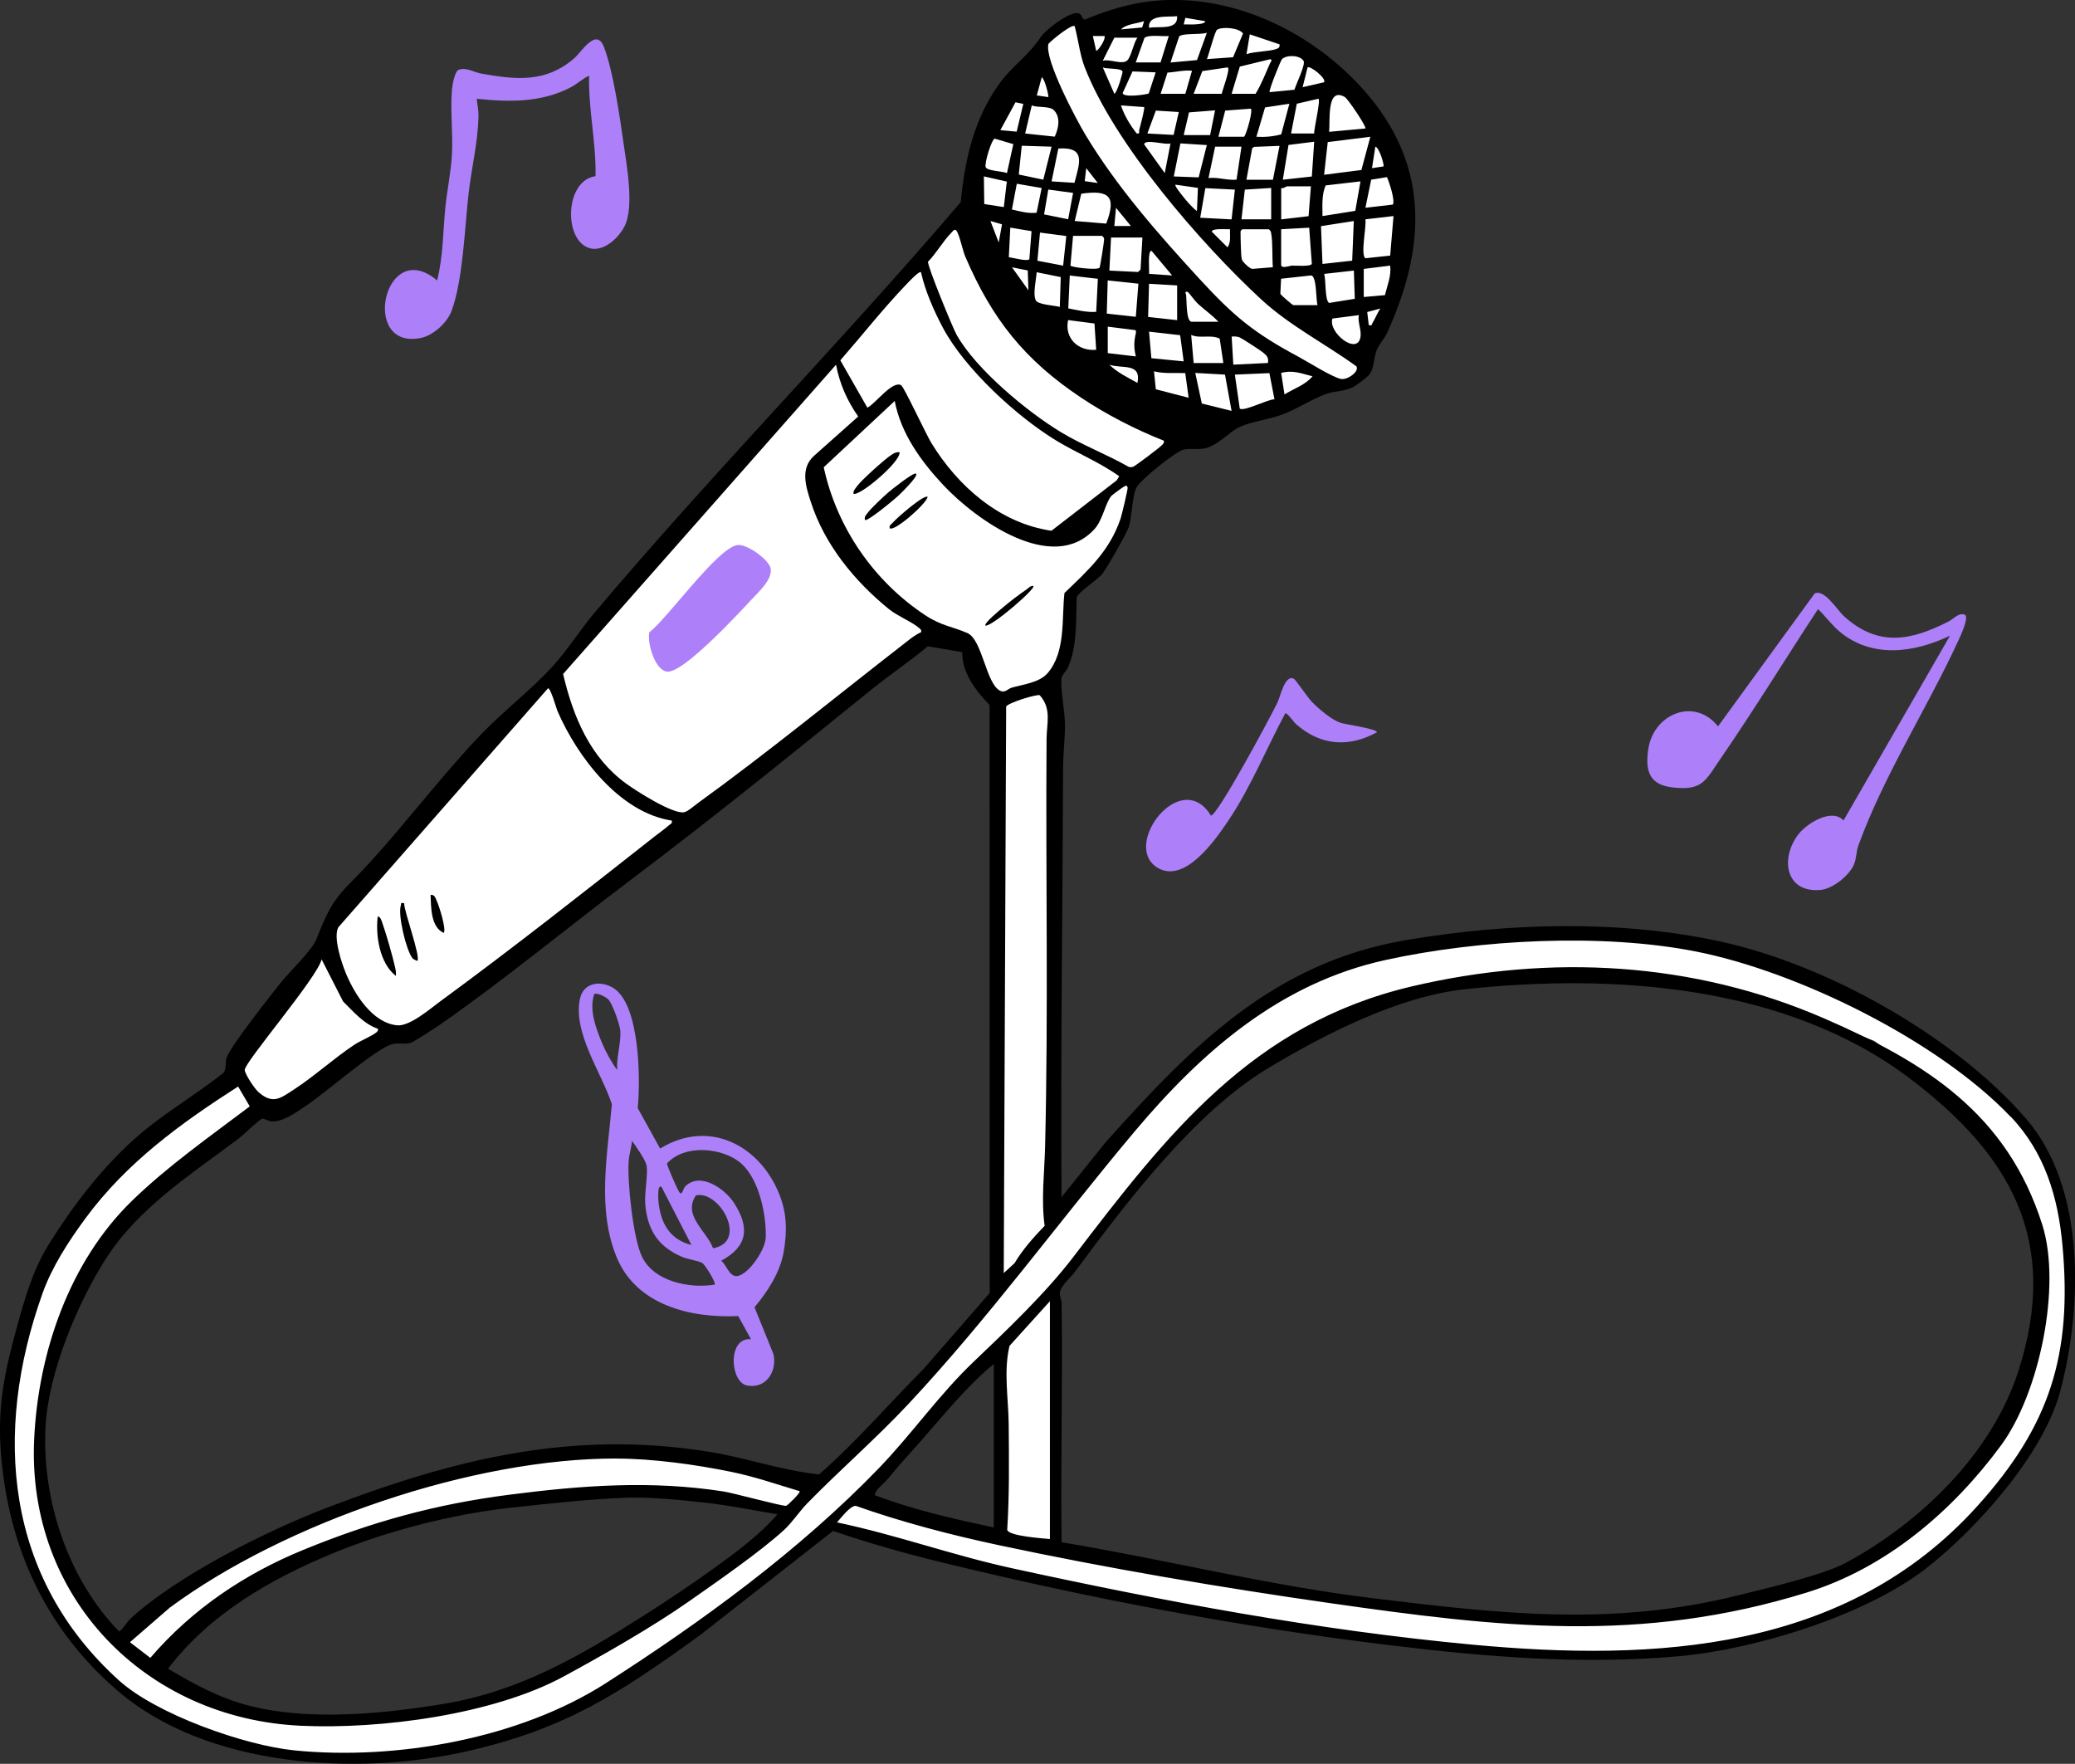 <?xml version="1.0" encoding="UTF-8"?>
<svg id="Layer_2" data-name="Layer 2" xmlns="http://www.w3.org/2000/svg" viewBox="0 0 335.33 285">
  <rect x="0" y="0" width="335.33" height="285" fill="#333333" stroke="none"/>
  <defs>
    <style>
      .cls-1 {
        fill: #fff;
      }

      .cls-2 {
        fill: #ad80f9;
      }
    </style>
  </defs>
  <g id="Layer_1-2" data-name="Layer 1">
    <g>
      <path class="cls-1" d="M333.89,203.2l-.13-5.48-1.12-4.1-1.39-4.3-.93-2.58-1.85-2.78-2.45-2.91-2.84-3.57-5.09-4.63-10.38-7.4-5.35-2.97-4.36-1.85-10.97-5.15-8.19-2.31-8.39-1.45-6.54-.59-7.2-.2-6.67.07-4.49.07-1.65.26-9.85.66s-8.19.86-8.72.93c-.53.07-9.05,2.51-9.05,2.51l-4.63,2.18-6.08,3.83-3.24,2.58-3.3,2.05-4.96,4.16-4.63,4.56-7.8,7.4-2.58,4.03-2.97,3.83-3.57,4.03-2.71,2.11.46-9.45-.26-8.19-.4-6.67.73-5.68.73-5.49-1.06-5.09v-2.38l.73-5.22-.53-23.46-.07-4.63.07-4.1-.33-6.28,2.51-4.16.79-9.52,2.45-2.25,4.63-5.55,2.18-5.75.13-5.45,7.67-6.08,5.55-2.25,7.14-1.85,10.97-4.63h3.83l2.38-1.59,1.65-4.23,2.18-4.03,2.18-7.07,1.26-7.67-1.65-8.26-3.77-10.77-6.87-8.19-14.34-7.07-7.6-1.59-7.67.13-10.64,3.24-1.78-2.05-5.02,4.23-1.12,3.11-7.2,7.47-2.11,7.73-.79,8.13-15.33,15.79-45,51.48-23.79,25.77-13.35,15.86-5.75,5.95-1.19,4.1-5.49,7.34-9.12,11.56-1.45,3.37-11.04,7.93-7.8,7.34-5.62,6.74-3.57,5.88-2.84,5.45-3.9,17.84-.33,6.15.46,7.2,1.78,9.12,3.5,8.26,2.11,3.7,6.94,8.92s4.89,4.36,5.09,4.56,5.09,3.17,5.09,3.17l5.35,2.71,8.99,2.51,7.93,1.59,9.25.59,7.86-.73,8.33-.93,8-2.45,8.92-3.63,7.67-3.97,6.81-3.97,4.49-3.5,11.7-8.46,6.54-5.22,5.62-4.82,1.92-.13,6.28,2.11,12.69,3.11,14.41,3.63,10.51,2.38s14.6,2.45,14.94,2.58,15.2,2.31,15.2,2.31l13.42,2.31,11.96,1.19,14.74.99,11.56.46,6.34-.46,9.19-.99,8.59-1.59,6.28-1.92,7.67-3.5,6.61-3.37,7.07-4.69,5.09-5.35,6.48-7.47,4.16-5.82,1.72-3.63,1.72-3.3.53-2.64.59-2.97.46-3.9.79-7.14-.66-5.82ZM124.78,247.66l-16.96,11.75-11.75,7.61-14.16,6.41-11.08,2.8-9.22,1.47-9.88.13-10.42-1.07-11.75-3.34-3.74-4.54,8.15-8.95,12.69-7.75,14.82-5.61,11.75-2.4,11.75-2,14.69-.8,9.35-.4,14.69,2.54,3.21.67-2.14,3.47ZM132.41,239.71l-6.11-1.1-15.45-3.97-12.07-.29-8.09.66-20.38,3.9-10.74,3.02-16.04,6.84-10.01,4.71-9.34,7.21-4.27,4.41-4.64-4.12-4.12-6.33-5.15-15.67.81-10.74,2.06-9.57,2.72-8.02,3.61-5.89,3.02-4.56,2.94-3.9,6.4-5.59,5.08-3.75,4.64-3.16,4.93-4.86,3.75.96,2.5-1.84,13.39-10.45,4.78-.74,16.41-12.14,12.14-8.9,9.42-7.21,6.25-3.83,6.7-6.99,8.31-6.03,12.21-9.05,4.19-4.27,4.64-3.24,3.46-2.21,6.33,1.47,1.77,5.37,2.72,4.19-.22,15.75v50.11l.15,28.84-15.97,18.25-12.73,12.73ZM161.34,247.92l-6.42-.73-15.6-5.32,15.41-17.98,6.42-5.32.55,13.94-.37,15.41ZM329.3,216.17l-5.49,15.12-7.99,9.82-8.57,6.93-9.82,5.59-11.27,3.95-19.65,3.08-7.99.67-14.73-.19-11.27-1.06-12.04-1.64-42.08-6.74-7.7-2.02-.1-41.6,6.74-8.19,7.22-9.73,8.47-9.24,8.28-7.7,6.93-3.47,4.43-3.47,10.79-4.53,9.53-2.89,13.48-1.64,15.6.19,15.7,2.02,7.8,1.93,17.33,6.84,12.52,9.15,8.67,9.24,5.97,12.52.29,11.27-1.06,5.78Z"/>
      <g>
        <path class="cls-2" d="M315.15,102.7c-5.77,2.79-12.67,3.74-17.89-.67-1.27-1.07-2.26-2.47-3.46-3.61-5.27,8.02-10.31,16.26-15.75,24.16-2.45,3.55-2.87,5.25-7.85,4.64-3.77-.46-4.32-2.79-3.83-6.17.82-5.67,7.45-8.48,11.27-3.68l15.62-21.48c1.61-.74,3.56,2.62,4.8,3.74,5.5,4.93,10.72,3.91,16.82.8.87-.44,1.67-1.51,2.68-1.09.67.48-.78,3.52-1.12,4.25-5.05,10.93-11.95,21.6-16.11,33-.37,1-.3,2.06-.7,3.04-.74,1.82-3.46,4-5.43,4.17-5.75.5-6.55-5.24-3.49-9.09,1.35-1.7,5.37-4.19,7.21-2.13l17.22-29.88Z"/>
        <path class="cls-2" d="M209.13,109.69c.2.12,2.31,3.13,2.85,3.69,1.09,1.13,3.15,2.88,4.61,3.4.74.26,5.94.97,5.93,1.54-4.56,2.51-9.14,2.17-13.08-1.33-.41-.36-1.39-1.82-1.73-1.74-3.07,5.72-5.62,12.05-9.26,17.43-2.12,3.14-7.05,10.2-11.42,7.51-5.84-3.59,3.84-16.31,8.66-8.4,1.06.03,9.77-16.19,10.77-18.31.46-.98,1.22-4.62,2.66-3.78Z"/>
        <path d="M167,94.69c.44.39-6.66,6.55-7.74,6.4-.35-.34,2.45-2.63,2.81-2.93,1.13-.96,2.56-2.06,3.79-2.89.37-.25.66-.66,1.15-.59Z"/>
        <path d="M218.08,12.13c12.55,12.2,13.21,26.02,6.09,41.64-.42.93-1.33,1.87-1.7,2.83-.45,1.15-.42,2.78-1.05,3.76-.33.52-2.23,1.94-2.84,2.23-1.37.65-2.79.59-4.07,1-2.28.73-4.96,2.57-7.48,3.46-1.94.69-4.61,1.06-6.45,1.83-2,.83-3.8,3.31-6.24,3.63-1.01.14-2.02-.1-3.06.14-1.33.31-6.9,4.84-7.57,6.04-.78,1.41-.76,4.73-1.29,6.45-.3.98-3.66,6.86-4.35,7.67s-3.86,2.95-4.07,3.67c-.13,3.74.12,7.9-1.42,11.39-.32.72-1.02,1.1-1.06,1.9-.11,1.85.52,4.93.57,6.93.07,2.46-.28,4.9-.29,7.21-.08,23.18-.41,46.34-.25,69.53l7.07-8.81c13.9-15.54,27.13-29.1,48.67-32.74,16.43-2.78,34.51-3.3,50.82.26,17.16,3.74,37.79,15.28,49.32,28.62,9.69,11.21,9.09,30.39,5.54,43.95-2.65,10.12-13.39,22.19-21.57,28.6-9.83,7.7-27.75,13.21-40.15,14.3-15.86,1.4-31.31.09-47.01-1.83-24.17-2.95-48.03-7.5-71.64-13.24-6.05-1.47-12.08-3.16-17.97-5.18l-21.55,16.88c-12.89,9.29-21.49,15.02-37.38,18.67-17.91,4.11-42.36,2.72-56.81-9.83C7.49,263.24,1.44,250.23.18,235.2c-.65-7.76.5-13.3,2.53-20.68,1.28-4.63,2.56-9.24,5.09-13.32,3.81-6.14,8.33-12.08,13.72-16.98,4.47-4.05,9.8-7.08,14.54-10.82.59-.67.32-1.6.53-2.4.47-1.75,7.1-10.08,8.7-12.12,1.43-1.82,5.17-5.33,5.88-7.2,2.81-7.36,3.95-7.19,8.93-12.69,5.97-6.59,11.65-14.1,17.74-20.43,3.67-3.82,8.08-7.12,11.62-11.06,2.36-2.63,4.27-5.7,6.54-8.4,19.13-22.71,40.02-43.87,59.26-66.45.65-6.77,2.07-13.16,6.01-18.81,2.21-3.17,4.73-4.6,6.88-7.8.86-1.28,4.21-3.77,5.71-3.92,1.14-.12.86,1.11,1.51,1.03,2.66-1.13,5.51-2.07,8.36-2.61,12.44-2.33,25.47,2.98,34.32,11.58ZM190.23,2.62c-1.52.17-4.75-.34-4.54,1.87,1.61-.29,4.71.45,4.54-1.87ZM194.76,3.42l-3.2-.54-.27,1.06c.74-.01,1.49.06,2.24-.03.28-.03,1.25-.1,1.23-.5ZM184.89,3.42c-1.15.39-2.87.45-3.74,1.33l3.43-.31.31-1.02ZM173.67,4.22c-.45-.39-3.75,2.29-4.23,2.86-.72,2.44,4.5,12.26,5.99,14.73,5.07,8.41,11.78,16.04,18.4,23.24,5.54,6.02,8.74,8.7,15.98,12.58,1.63.87,5.29,3.21,6.84,3.59,1.05.26,3.08-1.19,2.55-2.03-5.06-3.66-10.77-6.56-15.37-10.8-9.76-9.02-23.82-25.22-28.57-37.62-.75-1.96-1.03-4.5-1.59-6.55ZM199.27,9.25l1.61-3.84c-.68-.96-3.41-1.11-4.19-.61-.36.23-1.34,4.03-1.65,4.75l4.23-.3ZM195.03,5.29c-.99.36-3.9.02-4.47.6l-1.4,4.21,4.28-.39,1.59-4.41ZM206.77,7.16l-4.8-1.61-.53,3.2c1.32-.46,3.72-.41,4.88-.85.37-.14.53-.34.45-.74ZM178.48,5.82h-1.87s.54,2.4.54,2.4c.51-.17,1.63-2.11,1.33-2.4ZM183.55,10.09h4l1.33-4.27c-.85.11-3.4-.28-3.94.33l-1.4,3.94ZM183.82,6.09h-3.74l-1.87,3.73c1.13-.35,3.26.76,4.02-.12.61-.7.97-2.76,1.58-3.62ZM205.18,14.89l4.01-.39c.24-.87,1.84-4.08,1.47-4.67-.58-.94-2.74-1-3.48-.28-.21.21-2.21,5.15-2,5.34ZM199.03,15.16h3.87c.95-1.53,1.59-3.25,2.32-4.88.1-.22.46-.56.08-.72l-4.94,1.2-1.33,4.41ZM180.09,15.16c.46-.22,1.36-3.4,1.32-3.58-.15-.62-2.52-.39-3.19-.68l1.87,4.27ZM192.9,15.16h4.54c.03-.42,1.52-4.25.93-4.27l-4.07.6-1.4,3.67ZM213.98,13.29c.42-.62-2.27-2.73-2.67-2.4l-.8,3.2,3.47-.8ZM186.76,11.69l-3.74-.15-1.59,3.49c.06.77,3.57.3,4.21.08l1.12-3.42ZM187.56,15.16h4l1.07-3.73c-1.34-.14-2.64.23-3.96.3l-1.11,3.43ZM169.41,15.69c.12-.12-.59-3.05-1.06-3.2l-.8,2.93,1.87.27ZM220.65,20.76c.25-.23-2.81-4.79-3.32-5.08-3.04-1.76-2.32,4.08-2.55,5.62l5.87-.54ZM208.64,21.57h3.74c-.1-.52,1.13-5.63.66-5.61l-3.47.8-.93,4.81ZM165.38,16.79l-1.27-.26-2.45,4.5,2.64.24,1.07-4.48ZM208.38,16.76l-3.94.6-1.4,4.74c1.36.08,2.7-.04,4.01-.39l1.32-4.95ZM170.45,22.08c.6-1.31,1-3.07-.11-4.25-.72-.76-2.62-.38-3.6-.8l-1.07,4.54,4.78.51ZM184.89,17.3l-3.74-.27c.56,1.66,1.46,3.16,2.54,4.53.61.12.33-.27.43-.63.14-.52.94-3.47.77-3.64ZM196.9,22.1h4.14c.39-.33,1.55-4.52,1.06-4.54l-4.1.31-1.1,4.24ZM190.49,18.1l-3.7-.23-1.37,3.7,4.24.23.84-3.7ZM191.29,21.83h4.27l.8-4-4.21.33-.86,3.67ZM221.45,22.1l-6.88.86-.59,5.28,6.03-.77,1.44-5.36ZM162.73,27.97l1.03-4.68-3.01-.89c-.51.13-1.68,3.96-1.46,4.6s2.75.65,3.44.97ZM189.16,23.17c-.77.32-4.09-.78-4.27.14l3.34,4.66.93-4.8ZM212.38,22.9l-4.15.52-.92,5.62,4.69-.52.38-5.62ZM195.03,23.44l-4.27-.27-1.07,5.34,4.02.15,1.32-5.22ZM169.94,23.7l-4.82-.15-.48,4.65,3.96.83,1.34-5.33ZM201.44,29.04h4.27l1.07-5.47-4.11.16-.31.23-.93,5.08ZM200.64,23.7h-4.27l-1.07,5.07c1.54-.18,3.01.41,4.53.26l.8-5.33ZM223.58,26.89c.15-.22-.67-3.05-1.32-3.19l-.54,3.47,1.86-.28ZM173.64,29.54c.8-3.13,1.95-5.85-2.61-5.54l-1.09,5.31,3.7.23ZM177.41,29.57l-1.87-2.4-.24,2.1,2.1.3ZM162.7,29.34l-3.7-.84.06,4.47,3.16.49.49-4.12ZM220.66,33.57l4.42-.51c.43-.59-.58-3.66-.94-4.44l-2.55.41-.93,4.54ZM219.85,29.31l-5.62.65c-.67,1.57-.51,3.3-.51,4.95l5.3-.84.84-4.76ZM168.34,30.38l-4.02-.69-.79,4.16c1.31.3,2.63.69,3.99.52l.82-3.99ZM193.43,34.11l.16-3.75-3.62-.52c-.2.18.88,1.47,1.07,1.73.66.85,1.54,1.88,2.39,2.54ZM211.85,30.11h-3.87c-.14,0-.59.41-.93.27v5.07l4.42-.52.38-4.82ZM199.57,30.64l-4.78-.24-.83,4.78,5.07.27.53-4.8ZM205.44,30.37l-4.27.27-.54,4.8h4.8v-5.07ZM173.41,31.17l-4-.54-.68,4.01,3.89.79.8-4.27ZM173.68,35.71l5.09.42c1.66-4.34.56-5.49-4.03-4.83l-1.06,4.41ZM182.75,36.51l-2.4-2.93-.27,2.94h2.67ZM225.19,34.91l-4.54.53c.21,1.15-.82,5.7,0,6.29l4.01-.43.54-6.4ZM161.93,36.25l-1.87-.54,1.34,3.47.53-2.93ZM218.79,35.71l-5.31.83.24,6.11,4.8-.53.26-6.4ZM166.7,37.35l-3.43-.57-.24,4.78c.59.06,3.05.75,3.32.31l.35-4.51ZM207.04,37.05v5.74c0,.69,1.4.14,1.74.13.72-.02,2.89.19,3.22-.26l-.43-5.87-4.53.25ZM188.09,71.21c-4.59-1.81-9.32-4.24-13.43-6.99-9.12-6.1-14.32-12.65-18.65-22.72-.46-1.08-.91-3.43-1.42-4.19-.32-.48-.68.13-.94.4-1.2,1.2-2.41,3.31-3.68,4.58-.13.62,3.97,10.64,4.63,11.82,3.13,5.57,11.38,12.41,16.85,15.72,3.51,2.12,7.4,3.58,10.96,5.61.22.07.44.05.67,0,.29-.06,4.4-3.16,4.74-3.56.2-.23.34-.3.26-.67ZM198.77,37.04c-.51.04-2.94-.21-2.93.4l2.53,2.53c.6-.85.37-1.96.4-2.94ZM205.04,37.05h-4.27c-.27.2-.29.23-.29.54,0,.8.05,3.8.21,4.34.12.4,1.26,1.48,1.68,1.52l3.33-.27c-.13-1.62,0-3.93-.27-5.47-.05-.3-.14-.5-.4-.67ZM172.32,38.14l-4.25-.56-.42,4.55,4.16.79.51-4.78ZM178.08,38.11h-4.67l-.42,4.81c.19.27,4.17.77,4.7.35.11-.2.75-4.25.74-4.56s-.1-.41-.35-.6ZM184.62,38.38h-5.07l-.27,5.34,4.64.23.4-.4.3-5.17ZM189.43,44.52l-3.34-4c-.67-.01-.32,3.14-.4,3.73l3.74.26ZM220.39,43.45v4.54l3.43-.3c.37-1.59,1.04-3.07.84-4.77l-4.27.53ZM166.2,46.92l-.11-3.22-2.55-.51,2.67,3.73ZM218.79,43.72l-4.8.54c.31.97.08,4.2.79,4.69l4.16-.67-.15-4.56ZM148.85,43.99c-.29-.31-2.22,1.8-2.54,2.13-3.63,3.8-7.04,8.13-10.51,12.1l4.37,7.65c1.26-.58,4.08-4.49,5.48-3.61.44.28,4.03,7.95,4.85,9.3,4.3,7.02,11.06,12.98,19.42,14.2l10.55-8.15.4-.66c-3.19-2.28-6.87-3.75-10.22-5.79-6.35-3.87-14.68-11.53-18.21-18.09-1.48-2.76-2.93-6.05-3.6-9.08ZM171.27,49.59l.15-4.82-3.89-.78c-.07,1.16-.65,3.52-.14,4.54.36.71,3.02.82,3.87,1.06ZM177.42,45.05l-4.54-.53-.24,5.31c1.49.28,2.98.67,4.51.56l.27-5.34ZM212.91,49.32c-.24-1.16-.16-3.36-.59-4.35-.13-.29-.22-.49-.59-.45l-4.7.52-.12,2.42c.08.23,1.98,1.85,2.12,1.85h3.87ZM183.55,51.19l.42-5.35-4.96-.53-.15,5.36,4.69.52ZM190.23,46.12l-4.54-.27-.15,5.36,4.69.52v-5.6ZM192.5,51.99h4.4c-1-1.08-2.27-1.94-3.34-2.93-.42-.39-1.48-1.84-1.6-1.88-.63-.2-.3.28-.27.54.1.91-.02,4.01.81,4.27ZM223.06,49.86l-2.11.56.25,2.11c.63.13.43-.08.6-.34.43-.67.78-1.64,1.27-2.32ZM219.59,50.92l-4.26.55c-.76,2.21,3.96,5.99,4.52,3.05.22-1.15-.47-2.4-.26-3.6ZM176.87,52.27l-4.26-.55c-.62,2.94,1.64,5.07,4.54,4.8l-.28-4.26ZM179.02,52.79v4.27l4.54.53c-.35-1.37-.32-2.5.03-3.87l-.06-.37-4.51-.57ZM190.72,54.16l-5.03-.57.38,4.29,5.22.51-.57-4.23ZM192.9,58.66h4.8l-.59-3.94c-1.44-.72-3.14.04-4.61-.6l.4,4.54ZM204.91,58.66c.13-.89-.19-1.22-.82-1.72-.44-.35-3.33-2.24-3.73-2.41-.44-.18-.86-.18-1.32-.15l.27,4.54,5.61-.27ZM148.85,102.16c.09-.38-.04-.43-.28-.65-1.07-.98-3.56-1.98-4.92-3.09-5.55-4.52-10.37-10.38-12.61-17.29-.83-2.55-1.77-5.49.58-7.54l7.07-6.29c-1.78-2.54-3.01-5.3-3.58-8.37l-44.11,49.98c1.63,6.93,4.36,13.5,10.26,17.76,1.68,1.21,7.42,4.87,9.27,4.58.59-.09,1.7-1.09,2.26-1.49,11.36-8.22,22.34-17.23,33.42-25.83.8-.62,1.7-1.38,2.64-1.77ZM183.82,61.87c.65-3.29-2.41-2.25-4.53-2.93,1.27,1.26,2.99,2.07,4.53,2.93ZM191.55,60.28c-1.7-.05-3.4.13-5.06-.28l.3,2.9,5.3,1.37-.55-3.99ZM212.11,60.8c-1.86-.45-3.11-1.05-5.07-.54l.54,3.47c1.5-.93,3.39-1.54,4.53-2.93ZM197.96,60.53l-4.8-.27,1.06,4.94,4.81,1.19-1.07-5.87ZM205.14,60.29l-5.58.24.79,5.49c.71.52,4.54-1.52,5.61-1.5l-.82-4.23ZM144.58,64.8l-11.46,10.7c2.1,9.75,8.13,18.47,16.45,23.94,2.55,1.68,4.31,1.78,6.76,2.85s3.01,8.3,5.35,9.35c.77.35,1.2-.36,1.86-.54,1.84-.51,4.43-.82,5.72-2.29,3.01-3.43,2.29-8.84,2.76-12.99,3.82-3.67,7.31-6.8,9.07-12.02.19-.57,1.19-4.74,1.14-4.99-.1-.48-.33-.33-.66-.14-.29.17-1.85,1.31-1.99,1.48-.93,1.12-1.39,3.89-2.69,5.32-6.79,7.49-19.26-1.56-24.43-7.07-3.6-3.84-6.87-8.34-7.87-13.61ZM155.51,105.38l-5.57-.95c-2.98,2.48-6.21,4.65-9.22,7.08-13.01,10.53-25.34,20.52-38.76,30.64-10.12,7.62-20.45,16.18-30.8,23.38-.68.47-4.29,2.83-4.77,2.97-1.05.31-2.15-.09-3.2.27-2.76.94-10.54,7.77-13.65,9.84-1.57,1.05-3.84,2.76-5.72,2.57-.51-.05-1.25-.52-1.47-.42-.71.33-2.86,2.52-3.76,3.19-7.77,5.86-16.25,11.2-21.55,19.55-4.61,7.26-9.18,18.28-9.67,26.9-.67,11.84,3.6,24.73,11.89,33.23.78-.57,1.18-1.49,1.87-2.13,7.56-6.93,21.94-14.13,31.56-17.82,20.57-7.88,39.73-12.71,62.05-9.07,5.91.96,11.65,3.01,17.63,3.63,6.03-5.27,11.23-11.36,16.88-17.04l10.69-12.27-.02-95.02c-2.23-2.3-4.46-5.18-4.42-8.53ZM108.55,132.59c-8.43-1.29-15.25-10.29-18.46-17.7-.17-.4-1.16-3.92-1.55-3.65l-33.87,38.6c-.85,1.64.53,5.75,1.25,7.49,1.4,3.34,4.25,7.92,8.22,8.34,2.05.22,5.33-2.64,7.02-3.88,11.6-8.49,23.38-17.78,34.7-26.69.7-.55,1.63-1.19,2.25-1.76.26-.24.57-.24.45-.75ZM168.03,112.34c-.4-.23-5.12,1.21-5.43,1.83l-.39,91.54,1.74-1.6c1.34-2.24,3.06-4.16,4.87-6.04-.59-4.21-.03-8.56.07-12.77.54-21.94.08-43.96.24-65.94.02-2.49.85-4.83-1.1-7.02ZM324.93,180.45c-11.7-12.29-34.31-23.43-50.83-26.7-15.16-3-35.09-1.95-50.24,1.38-17.02,3.74-29.64,14.78-40.56,27.77-12.24,14.57-23.41,29.96-36.44,43.9-5.24,5.61-11.07,10.65-16.43,16.14-1.27,1.3-2.37,3.03-3.73,4.28-3.89,3.56-10.92,8.42-15.4,11.56-5.85,4.1-13.86,8.67-20.19,12.1-11.4,6.18-29.6,8.57-42.5,7.97-25.15-1.16-44.29-20.8-43.09-46.31.66-14.02,5.7-28.73,15.87-38.57,5.82-5.64,12.52-10.32,18.97-15.2l-1.88-3.21c-9.32,5.98-18.01,12.28-24.64,21.26-2.73,3.7-5.45,7.88-6.99,12.22-8.04,22.56-5.97,45.93,12.38,62.49,6.07,5.48,20.26,10.49,28.34,11.3,16.42,1.64,36.31-1.88,50.29-10.83,15.56-9.96,31.37-21.5,44.2-34.8,5.35-5.55,9.71-11.87,15.34-17.22,5.21-4.96,11.62-11.07,16.01-16.82,15.22-19.91,28.92-37.68,54.72-43.77,22.4-5.28,45.52-4.01,66.65,5.16,16.39,7.12,29.57,15.38,35.26,33.34,3.15,9.94-.47,27.25-6.66,35.65-7.89,10.71-18.62,19.85-31.45,23.8-26.91,8.3-49.72,5.59-76.97,1.7-17.66-2.52-36.18-5.66-53.61-9.38-7.72-1.65-15.62-3.71-23.05-6.34-.9-.05-2.41,1.98-3.04,2.67,9.55,2,18.7,5.32,28.24,7.4,24.49,5.34,49.43,10.02,74.39,12.35,29.72,2.78,60.51,1.09,81.68-22.41,11.68-12.96,15.33-24.4,13.74-42.03-.71-7.88-2.86-15.07-8.36-20.86ZM61.04,166.22c-2.27-.78-3.93-2.77-5.6-4.41l-3.47-6.8c-.58,2.83-12.57,16.74-12.42,17.9.1.78,1.62,3.04,2.26,3.59,2.32,2,3.52.95,5.7-.46,3.31-2.15,6.45-5.04,9.82-7.27.92-.61,2.91-1.42,3.55-2,.2-.18.28-.43.17-.55ZM171.56,249.2c16.8,2.78,33.4,7,50.33,9.05,20.72,2.51,38.64,4.62,59.2-.52,4.38-1.09,13.57-3.24,17.21-5.21,12.11-6.53,23.65-17.72,27.91-31.07,6.69-20.93-1.22-34.84-17.62-47.23-19.94-15.05-47.72-16.96-71.76-14.39-10.77,1.15-22.65,7.22-31.84,12.73-11.99,7.19-23,21.78-31.32,33-.69.93-2.4,2.29-2.4,3.47,0,.5.28,1.02.29,1.6.2,12.85-.18,25.72,0,38.56ZM169.67,248.68v-38.43l-6.53,7.22c-.98,4.13-.17,8.49-.13,12.65.05,5.68.12,11.44-.24,17.07.23,1.02,5.77,1.38,6.9,1.49ZM160.6,246.81v-26.42c-4.46,3.69-8.06,8.22-11.87,12.55-1.86,2.11-3.41,3.74-5.22,5.99-.54.68-2.15,1.82-2.13,2.67,6.22,2.35,12.72,3.82,19.22,5.21ZM99.69,235.67c-23.26-.06-53.64,10.33-72.27,24.11l-6.42,5.57,3.29,2.53c6.73-7.83,15.18-13.54,24.73-17.45,11.05-4.53,21.37-7.38,33.27-8.91,11.77-1.51,22.83-2.35,34.62-.53,1.59.25,9.63,2.44,10.13,2.32.27-.06,2.37-2.14,2.19-2.36-3.67-1.1-7.26-2.35-11.03-3.12-5.74-1.18-12.67-2.14-18.52-2.15ZM125.63,244.68c-3.86-.64-7.71-1.43-11.61-1.87s-8.88-.93-12.55-.81c-5.77.18-13.35,1-19.17,1.65-9.36,1.04-19.96,3.79-28.64,7.39-10.13,4.21-19.76,9.77-26.51,18.59,3.29,1.96,6.72,3.86,10.35,5.14,10.13,3.58,23.55,2.29,34.06.57,12.3-2.01,22.09-7.7,32.44-14.27,3.73-2.37,7.9-5.15,11.48-7.74,3.57-2.58,7.28-5.32,10.17-8.65Z"/>
        <path class="cls-2" d="M96.24,28.48c.12-5.43-1.17-10.81-1.04-16.25-1.07.47-1.94,1.36-3.02,1.91-4.82,2.46-9.87,2.36-15.13,1.82.08.98.3,1.8.28,2.81-.09,4.12-1.1,8.26-1.58,12.3-.65,5.5-.89,14.03-2.76,19.13-.7,1.92-2.94,3.98-4.94,4.4-9.93,2.07-5.96-16.53,2.59-9.28.99-3.89.94-7.9,1.34-11.87.29-2.83.91-5.7,1.06-8.55.18-3.38-.29-7.08,0-10.4.06-.73.43-2.9,1.06-3.21,1.25-.48,2.51.4,3.67.6,5.62,1,10.41,1.52,15.02-2.46,1.19-1.03,3.56-5.03,4.8-1.87,1.49,3.84,2.57,11.28,3.17,15.51.51,3.6,1.76,10.32.19,13.45-1.19,2.38-4.41,5.07-6.91,2.88-2.89-2.53-2.25-10.32,2.2-10.93Z"/>
        <path class="cls-2" d="M121.36,216.39l-2.06-3.74c-7.64.37-16.4-1.74-19.61-9.42-3.26-7.8-1.51-16.67-.81-24.81-1.66-5.1-6.32-11.52-5.16-17.02.54-2.6,3.23-3.03,5.31-1.81,4.41,2.57,4.49,14.94,4.03,19.46l3.62,6.54c7.82-4.84,16.11-.58,19.27,7.41,1.24,3.12,1.26,6.02.69,9.32-.56,3.25-2.61,6.42-4.71,8.91l3.06,7.56c.64,2.79-1.19,5.67-4.27,5.08-2.75-.53-3.2-7.85.66-7.47ZM98.32,161.5c-.36-.37-1.83-1.17-2.29-.87-.86,2.53.27,5.51,1.26,7.9.58,1.38,1.56,3.2,2.45,4.36-.14-1.97.61-4.32.52-6.23-.05-1-1.26-4.45-1.94-5.16ZM115.49,207.58c.28-.29-1.54-3.21-1.99-3.49-.61-.38-2.33-.6-3.27-1-3.85-1.65-5.58-4.3-5.95-8.46-.17-1.86.49-4.95.2-6.34-.18-.9-1.74-3.13-2.34-3.93-.11,1.1-.48,2.23-.55,3.33-.21,3.38.72,12.48,2.19,15.44,1.99,3.99,7.68,5.09,11.7,4.45ZM110.78,191.66c2.46-2.38,6.45.51,7.87,2.75,2.54,4,2.18,6.97-2.09,9.3.96.79,1.37,2.95,2.92,2.4,1.8-.65,4.21-4.24,4.27-6.18.11-3.65-1.07-9.27-3.85-11.83-2.93-2.7-9.28-3.3-12.11-.1-.05.25,1.68,4.22,1.98,4.62.5.68.57-.54,1.01-.97ZM106.94,191.84c-.74-.71-.55,1.96-.53,2.26.33,3.48,1.76,6.15,5.33,7.07l-4.81-9.34ZM115.24,201.7c5.77-1.06.98-9.47-2.78-8.54-2.16,3.25,1.68,5.65,2.78,8.54Z"/>
        <path class="cls-2" d="M119.16,88.07c1.48-.24,5.18,2.37,5.39,3.84.26,1.78-1.97,3.74-3.19,5.06-2.4,2.61-5.64,5.95-8.28,8.27-1.09.96-3.65,3.16-5.01,3.28-2.15.19-3.54-4.66-3.13-6.35,3.01-2.34,10.95-13.57,14.21-14.1Z"/>
        <path d="M63.97,157.68c-2.62-2.02-3.3-6.51-2.93-9.61.47.11.59.62.73,1.01.64,1.79,1.67,5.39,2.09,7.26.1.45.17.89.12,1.35Z"/>
        <path d="M65.31,145.93c.01,1.45,2.69,8.59,2.14,9.34-.27-.11-.63-.23-.81-.46-1.02-1.33-2.35-6.93-1.87-8.48.12-.38-.16-.48.54-.4Z"/>
        <path d="M71.71,150.74c-2.1-.94-2.04-4.11-2.13-6.14.69-.09.79.54,1.01.99.38.81,1.56,4.55,1.13,5.14Z"/>
        <path d="M148.05,76.54c.41.4-2.54,3.24-2.93,3.61-.52.48-4.99,4.23-5.34,3.86-.12-.54.12-.71.39-1.08.59-.81,2.52-2.61,3.34-3.33.49-.42,4.19-3.4,4.54-3.06Z"/>
        <path d="M145.38,73.08c.14,1.65-6.76,7.35-7.47,6.67-.03-.49.41-.93.69-1.31.71-.95,4.44-4.29,5.46-4.95.42-.27.79-.49,1.32-.41Z"/>
        <path d="M149.92,80.28c-.24,1.16-5.43,5.71-6.14,5.07-.12-.5.28-.63.53-.93.56-.68,5.04-4.6,5.61-4.13Z"/>
      </g>
    </g>
  </g>
</svg>